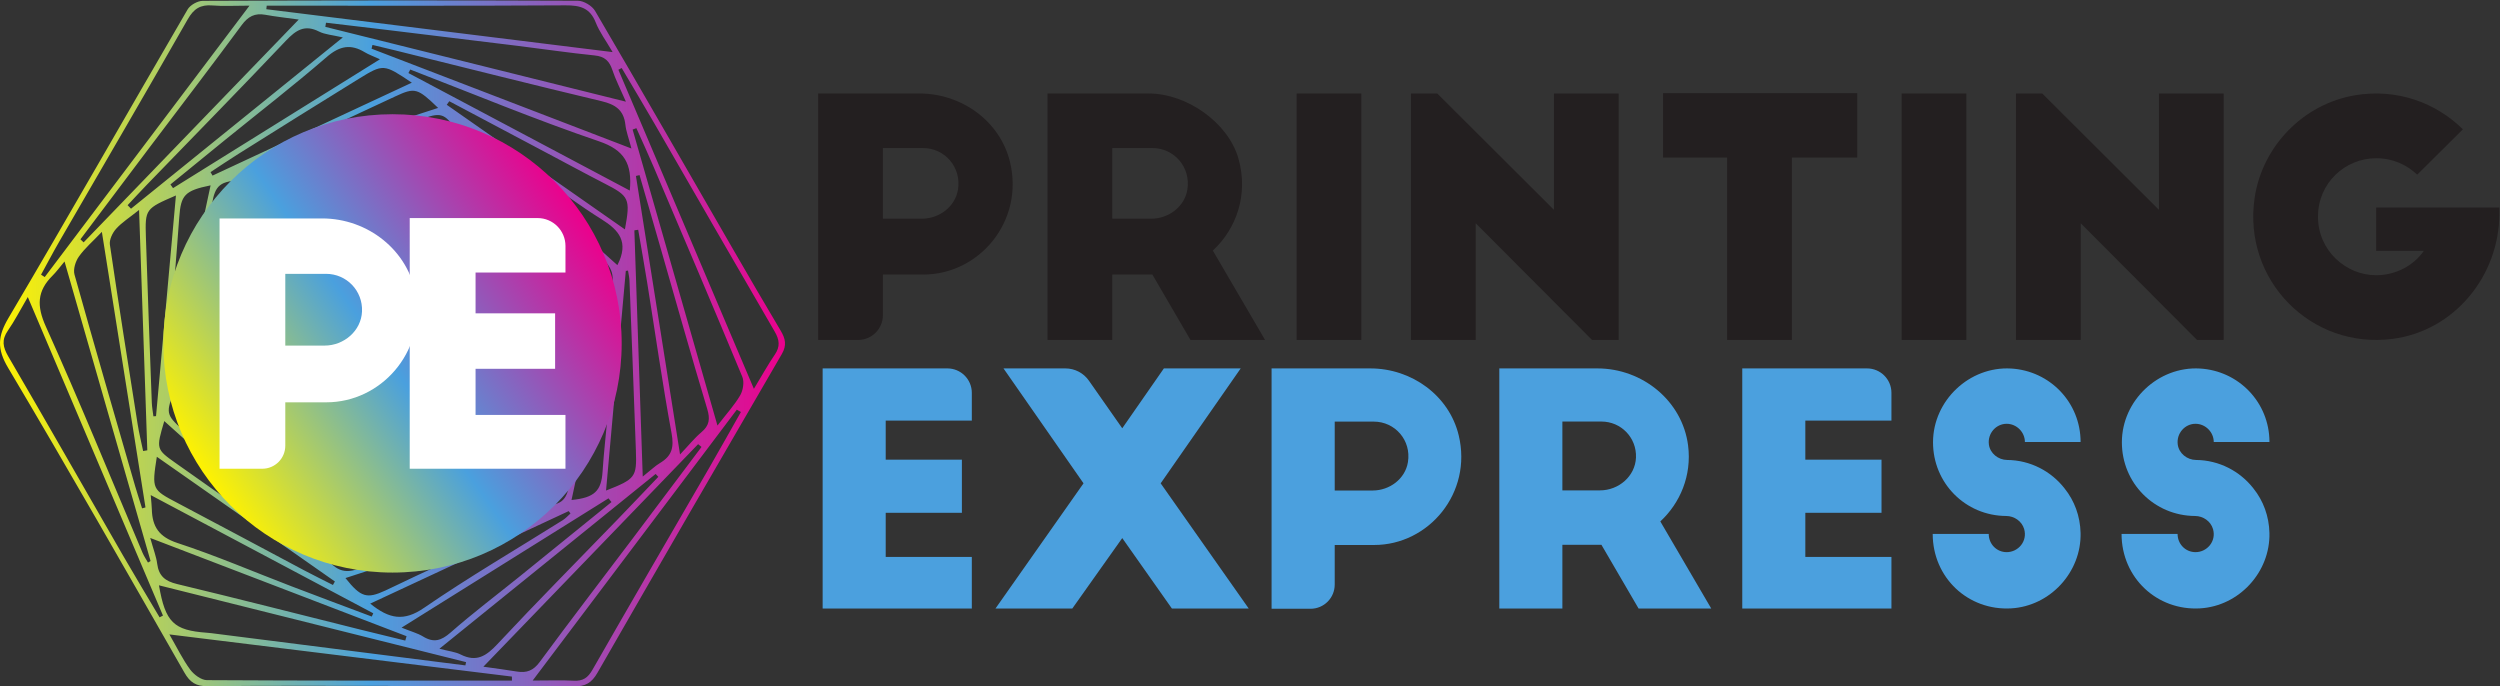 <?xml version="1.0" encoding="UTF-8" standalone="no"?>
<svg
   xmlns:dc="http://purl.org/dc/elements/1.1/"
   xmlns:cc="http://creativecommons.org/ns#"
   xmlns:rdf="http://www.w3.org/1999/02/22-rdf-syntax-ns#"
   xmlns:svg="http://www.w3.org/2000/svg"
   xmlns="http://www.w3.org/2000/svg"
   xmlns:sodipodi="http://sodipodi.sourceforge.net/DTD/sodipodi-0.dtd"
   xmlns:inkscape="http://www.inkscape.org/namespaces/inkscape"
   inkscape:version="1.0beta2 (2b71d25, 2019-12-03)"
   sodipodi:docname="logo.svg"
   viewBox="0 0 399.224 109.573"
   height="109.573"
   width="399.224"
   xml:space="preserve"
   id="svg833"
   version="1.1"><rect x="0" y="0" width="399.224" height="109.573" fill="#333333" stroke="none"/><defs
     id="defs837"><clipPath
       id="clipPath851"
       clipPathUnits="userSpaceOnUse"><path
         inkscape:connector-curvature="0"
         id="path849"
         d="m 550.934,1426.15 c 2.488,-1.04 4.972,-2.07 7.464,-3.1 4.434,13.56 8.868,27.11 13.301,40.67 -1.117,0.42 -2.234,0.85 -3.355,1.27 -5.801,-12.95 -11.606,-25.9 -17.41,-38.84 z m -79.387,-25.71 c -0.418,2.04 -0.84,4.09 -1.258,6.14 -13.043,-2.35 -26.086,-4.7 -39.129,-7.06 0.524,-2.55 1.051,-5.1 1.574,-7.65 12.934,2.85 25.875,5.71 38.813,8.57 z m -6.625,233.92 c 0.5,-1.97 0.992,-3.94 1.488,-5.91 13.176,2.19 26.344,4.38 39.52,6.58 -0.539,2.68 -1.082,5.35 -1.617,8.03 -13.129,-2.9 -26.262,-5.8 -39.391,-8.7 z m 135.844,-76.1 c -4.028,23.79 -22.414,26.1 -35.102,34.18 10.535,-10.26 21.07,-20.51 35.102,-34.18 z m -264.668,-84.01 c 3.422,-21.32 22.363,-23.22 31.265,-34.95 1.239,1.22 2.481,2.44 3.723,3.66 -10.895,9.75 -21.793,19.5 -34.988,31.29 z m 108.293,166.43 c 0.574,-1.52 1.144,-3.05 1.722,-4.57 16.153,4.39 32.305,8.79 48.457,13.2 -0.527,1.98 -1.05,3.96 -1.578,5.94 -18.027,2.24 -32.387,-9.75 -48.601,-14.57 z m -94.192,-80.63 c 1.496,-0.37 2.992,-0.75 4.489,-1.13 4.058,15.86 8.121,31.72 12.175,47.59 -18.683,-12.14 -11.925,-30.76 -16.664,-46.46 z m 141.344,-166.03 c -0.637,1.44 -1.273,2.89 -1.91,4.34 -16,-4.34 -32,-8.66 -48,-13 0.597,-2.1 1.199,-4.21 1.801,-6.31 17.757,-1.2 32.289,9.2 48.109,14.97 z m 95.09,79.65 c -1.52,0.44 -3.035,0.88 -4.547,1.32 -4.242,-15.61 -8.488,-31.22 -12.727,-46.83 19.786,11.24 11.625,30.33 17.274,45.51 z m -253.199,56.3 c 1.605,-0.15 3.211,-0.29 4.82,-0.44 3.117,23.78 6.242,47.55 9.363,71.33 -2.722,0.36 -5.453,0.71 -8.179,1.07 -6.004,-23.44 -3,-48.11 -6.004,-71.96 z m 270.007,-30.13 c -1.953,0.23 -3.906,0.45 -5.863,0.68 -2.672,-21.95 -5.344,-43.88 -8.012,-65.82 2.536,-0.29 5.075,-0.58 7.606,-0.86 5.82,21.59 3.996,44.02 6.269,66 z m -119.179,164.45 c -17.699,7.65 -49.899,-6.68 -64.672,-25.62 21.5,8.51 41.094,16.28 64.672,25.62 z m 34.199,-273.18 c -0.648,1.62 -1.297,3.25 -1.953,4.88 -20.242,-8.14 -40.492,-16.27 -60.738,-24.41 0.796,-1.99 1.593,-3.99 2.39,-5.98 24.379,-2.2 39.863,17.86 60.301,25.51 z m 34.25,233.84 c -1.324,-1.5 -2.652,-3.01 -3.977,-4.51 17.289,-13.57 34.586,-27.15 51.875,-40.72 1.34,1.66 2.684,3.32 4.024,4.98 -9.235,23.22 -36.953,24 -51.922,40.25 z m -216.133,-170 c -1.859,-2.01 -3.726,-4.03 -5.594,-6.05 13.887,-21.66 40.688,-26.32 61.766,-38.56 -18.727,14.87 -37.445,29.75 -56.172,44.61 z m -17.89,62.47 c 2.347,-0.12 4.703,-0.22 7.05,-0.33 0,24.69 0,49.38 0,74.07 -2.004,0.05 -4.004,0.09 -6.008,0.14 -13.07,-24.3 4.071,-49.38 -1.042,-73.88 z m 154.085,-159.15 c 13.891,-8.59 55.149,15.05 72,39.39 -25.562,-13.99 -47.562,-26.02 -72,-39.39 z m -11.918,316.56 c -1.628,3.68 -3.253,7.37 -4.878,11.05 -23.743,-9.5 -42.211,-28.54 -63.5,-42.46 0.816,-1.51 1.628,-3.01 2.449,-4.51 21.976,11.97 43.953,23.94 65.929,35.92 z m 149.743,-230.71 c 2.406,-0.26 4.808,-0.53 7.215,-0.79 9.406,27.8 -2.797,55.71 -7.215,83.57 0,-27.59 0,-55.19 0,-82.78 z m -205.856,-59.08 c 0.633,1.44 1.27,2.89 1.903,4.33 -24.637,14.76 -49.274,29.52 -73.911,44.28 -1.285,-2.15 -2.566,-4.31 -3.855,-6.46 18.726,-24.94 51.156,-27.14 75.863,-42.15 z m 201.121,214.84 c -2.195,18.43 -49.648,45.28 -80.55,48.06 27.339,-16.31 52.558,-31.36 80.55,-48.06 z M 494.805,1347.16 c 0.238,-1.96 0.484,-3.93 0.726,-5.89 6.293,0.35 14.711,-1.78 18.528,1.48 19.054,16.29 36.902,33.98 55.175,51.19 -1.144,1.36 -2.285,2.72 -3.429,4.08 -23.664,-16.95 -47.332,-33.91 -71,-50.86 z m -52.887,340.56 c -0.703,2.57 -1.398,5.15 -2.105,7.72 -7.059,-2.14 -15.676,-2.42 -20.891,-6.77 -16.371,-13.66 -31.539,-28.79 -46.965,-43.56 -1.937,-1.85 -2.66,-4.98 -3.937,-7.52 0.769,-0.6 1.543,-1.19 2.312,-1.79 23.863,17.31 47.727,34.62 71.586,51.92 z M 603.359,1625 c 1.454,1.53 2.907,3.07 4.356,4.6 -3.688,5.24 -6.328,13.54 -11.227,15.21 -28.347,9.64 -57.23,17.71 -85.929,26.32 -0.446,-1.17 -0.891,-2.33 -1.336,-3.5 31.379,-14.2 62.757,-28.42 94.136,-42.63 z M 333.941,1409.46 c -1.363,-1.02 -2.73,-2.04 -4.093,-3.07 2.718,-5.38 4.269,-14.21 8.351,-15.6 29.516,-10.06 59.543,-18.61 89.406,-27.65 0.438,1.21 0.868,2.41 1.301,3.61 -31.656,14.24 -63.308,28.48 -94.965,42.71 z m -26.304,171.06 c -1.879,0.45 -3.758,0.91 -5.641,1.37 -2.875,-5.61 -9.035,-11.86 -8.086,-16.71 5.742,-29.31 13.121,-58.29 19.953,-87.39 1.379,0.24 2.762,0.48 4.145,0.72 -3.457,34 -6.914,68.01 -10.371,102.01 z M 629.18,1454.74 c 1.715,-0.43 3.425,-0.86 5.14,-1.29 2.907,4.98 9.032,10.59 8.203,14.86 -5.664,29.26 -12.781,58.23 -19.433,87.3 -1.488,-0.31 -2.977,-0.62 -4.469,-0.93 3.524,-33.31 7.039,-66.63 10.559,-99.94 z m -343.145,112.17 c -12.695,-8.07 -16.312,-15.83 -10.722,-28.12 5.878,-12.94 9.789,-26.77 14.777,-40.13 5.355,-14.35 10.965,-28.61 16.465,-42.92 1.527,0.53 3.054,1.06 4.582,1.6 -8.254,36.03 -16.512,72.07 -25.102,109.57 z m 344.75,12.23 c -1.758,-0.43 -3.512,-0.86 -5.265,-1.29 8.23,-36.1 16.46,-72.21 24.695,-108.32 1.734,-0.33 3.469,-0.65 5.195,-0.99 2.82,6.36 9.426,13.92 7.848,18.88 -9.805,30.9 -21.442,61.21 -32.473,91.72 z M 516.973,1335.07 c 12.613,-7.59 19.847,-7.07 27.492,2.64 17.258,21.95 35.765,42.9 53.617,64.38 2.078,2.51 3.246,5.78 4.832,8.7 -0.922,0.61 -1.844,1.23 -2.773,1.85 -27.164,-25.34 -54.328,-50.68 -83.168,-77.57 z m -28.301,355.52 c -0.387,-1.57 -0.777,-3.14 -1.16,-4.71 37.836,-11.71 75.668,-23.41 113.504,-35.12 1.273,1.79 2.554,3.59 3.832,5.38 -5,5.19 -9.262,13.72 -15.125,15.01 -33.473,7.44 -67.328,13.14 -101.051,19.44 z m -159.371,-68.43 c 1.09,-1.2 2.179,-2.4 3.265,-3.6 28.61,26.73 57.219,53.44 85.829,80.17 -1.098,2.23 -2.2,4.47 -3.297,6.7 -6.805,-1.88 -16.039,-1.57 -20.016,-5.98 -22.621,-25.14 -43.988,-51.41 -65.781,-77.29 z m 124.461,-278.75 c 0.386,1.31 0.773,2.61 1.164,3.91 -39.781,12.18 -79.559,24.36 -119.758,36.66 -1.813,-16.52 7.297,-21.03 18.715,-23.07 33.273,-5.92 66.586,-11.68 99.879,-17.5 z m -147.086,270.61 c 1.406,-0.96 2.816,-1.92 4.222,-2.88 26.743,31.84 53.481,63.68 81.082,96.54 -15.453,6.38 -24.242,4.22 -31.703,-8.99 -10.496,-18.59 -23.429,-35.79 -35.023,-53.78 -6.504,-10.1 -12.406,-20.58 -18.578,-30.89 z m 364.949,-126.58 c 13.066,11.06 15.254,19.85 8.652,32.09 -15.8,29.28 -30.394,59.21 -45.707,88.76 -1.015,1.96 -3.949,2.93 -9.336,6.71 16.168,-44.46 30.86,-84.86 46.391,-127.56 z M 544.133,1326.98 c 17.117,-8 26.664,-3.67 32.937,10.43 2.371,5.34 6.676,9.81 9.879,14.81 14.922,23.3 29.77,46.66 44.645,69.98 -1.36,1.01 -2.715,2.01 -4.074,3.02 -27.426,-32.31 -54.852,-64.62 -83.387,-98.24 z m -238.59,93.49 c 1.668,0.7 3.336,1.41 5,2.12 -15.035,41.07 -30.07,82.15 -45.105,123.23 -1.946,0.02 -3.895,0.04 -5.844,0.05 -2.41,-7.18 -8.91,-16.27 -6.586,-21.23 16.5,-35.19 34.805,-69.55 52.535,-104.17 z m 150.234,286.89 c -0.152,-1.3 -0.304,-2.6 -0.457,-3.9 46.375,-8.27 92.746,-16.55 139.118,-24.83 1.25,2.07 2.5,4.14 3.746,6.22 -6.934,5.4 -13.512,14.88 -20.86,15.52 -40.41,3.53 -81.011,4.88 -121.547,6.99 z m 18.789,-374.65 c -42.054,7.44 -87.339,15.46 -134.312,23.78 3.262,-16.17 9.586,-24.06 24.43,-23.91 37.504,0.38 75.007,0.13 109.882,0.13 z m 192.286,121.95 c -1.278,0.82 -2.551,1.64 -3.821,2.47 -29.226,-44.99 -58.457,-89.99 -88.953,-136.93 14.965,-1.26 26.328,-2.74 32.988,11.15 19.754,41.19 39.832,82.22 59.786,123.31 z m -234.039,266 c 0.085,-1.61 0.175,-3.22 0.269,-4.82 50.356,-2.76 100.711,-5.52 154.981,-8.5 -9.618,14 -12.629,25.8 -29.071,24.08 -41.976,-4.38 -84.109,-7.27 -126.179,-10.76 z M 269,1578.84 c 1.277,-0.87 2.559,-1.73 3.836,-2.6 29.426,45.46 58.852,90.93 88.84,137.25 -21.649,3.77 -26.074,2.05 -33.715,-13.33 -10.563,-21.25 -20.66,-42.73 -31.023,-64.09 -9.266,-19.1 -18.622,-38.15 -27.938,-57.23 z m 355.98,74.71 c -1.578,-0.78 -3.148,-1.57 -4.726,-2.36 23.496,-46.24 46.988,-92.47 70.484,-138.71 2.075,-0.16 4.149,-0.3 6.219,-0.45 1.438,9.35 7.359,21.47 3.57,27.59 -23.984,38.72 -50.121,76.1 -75.547,113.93 z M 350.035,1327.64 c 14.176,-26.28 14.141,-26.02 37.953,-22.63 9.977,1.41 20.141,1.45 30.215,2.19 28.754,2.14 57.512,4.32 86.266,6.48 -0.016,1.75 -0.028,3.5 -0.039,5.25 -50.446,2.84 -100.895,5.69 -154.395,8.71 z m -34.57,48.16 c 1.258,0.76 2.523,1.52 3.781,2.28 -24.523,48.19 -49.051,96.37 -73.578,144.56 -2.398,-0.17 -4.789,-0.34 -7.184,-0.51 -0.867,-9.46 -5.929,-21.55 -1.918,-27.96 25.172,-40.16 52.372,-79.06 78.899,-118.37 z m 7.723,-33.09 c 1.269,1.22 2.539,2.43 3.808,3.65 -33.305,49.28 -66.609,98.56 -100.746,149.07 -14.625,-25.4 -14.527,-25.31 1.23,-42.74 8.383,-9.27 16.329,-18.94 24.54,-28.37 23.703,-27.22 47.445,-54.41 71.168,-81.61 z m 367.437,132.23 c -1.656,0.6 -3.312,1.2 -4.965,1.8 -25.621,-52.19 -51.234,-104.38 -77.988,-158.89 20.199,0.41 33.594,3.26 37.199,23.06 1.891,10.37 7.031,20.13 10.488,30.24 11.809,34.58 23.52,69.19 35.266,103.79 z m -77.539,217.38 c -1.227,-1.19 -2.457,-2.38 -3.684,-3.58 33.11,-48.97 66.211,-97.95 100.293,-148.37 13.219,15.84 15.828,28.19 0.688,40.57 -4.078,3.33 -7.02,8.06 -10.539,12.09 -28.91,33.1 -57.836,66.2 -86.758,99.29 z m -41.492,45.35 c -10.813,18.36 -21.223,26.92 -40.93,20.2 -14.996,-5.12 -31.5,-5.68 -47.223,-8.83 -31.671,-6.33 -63.269,-13.05 -94.902,-19.61 0.227,-1.32 0.449,-2.65 0.676,-3.98 59.746,4 119.484,8.01 182.379,12.22 z M 244.648,1556.29 c 1.637,-0.51 3.274,-1.02 4.903,-1.52 26.113,53.31 52.226,106.63 79.394,162.11 -20.289,-0.15 -33.457,-2.77 -37.054,-23.08 -2.356,-13.28 -8.883,-25.8 -13.344,-38.73 -11.359,-32.91 -22.606,-65.85 -33.899,-98.78 z m 303.387,-251.66 c -0.137,1.61 -0.277,3.22 -0.414,4.83 -59.476,-4.02 -118.953,-8.05 -180.949,-12.25 7.207,-12.89 11.863,-25.13 26.449,-22.47 51.731,9.43 103.289,19.85 154.914,29.89 z m 97.539,17.89 c 26.906,0.32 32.91,5.37 36.903,27.26 3.183,17.46 7.347,34.74 10.964,52.13 7.528,36.18 14.977,72.38 22.457,108.57 -1.625,0.44 -3.253,0.88 -4.878,1.32 -21.735,-62.86 -43.465,-125.71 -65.446,-189.28 z M 220.73,1524.08 c 1.672,-0.22 3.336,-0.45 5.008,-0.67 21.836,62.85 43.664,125.71 65.754,189.29 -28.086,-0.79 -33.703,-5.79 -37.644,-29.11 -2.758,-16.31 -6.782,-32.4 -10.153,-48.6 -7.683,-36.97 -15.312,-73.94 -22.965,-110.91 z m 370.372,210.86 c -1.024,-0.98 -2.047,-1.96 -3.075,-2.95 46.012,-52.92 92.016,-105.84 138.707,-159.54 11.633,20.21 9.129,34.66 -7.07,47.59 -14.875,11.87 -28.531,25.27 -42.726,37.99 -28.614,25.64 -57.219,51.27 -85.836,76.91 z M 209.813,1462.59 c -11.598,-28.77 -11.122,-30.81 9.386,-49.27 17.239,-15.51 34.391,-31.12 51.653,-46.59 23.578,-21.15 47.218,-42.22 70.836,-63.32 1.16,1.13 2.316,2.27 3.472,3.4 -44.578,51.31 -89.16,102.62 -135.347,155.78 z m 338.847,305.63 c -14.324,24.09 -19.441,26.21 -41.215,18.57 -8.406,-2.95 -16.902,-5.64 -25.371,-8.4 -46.59,-15.25 -93.187,-30.47 -139.785,-45.71 0.352,-1.39 0.707,-2.79 1.063,-4.19 68.23,13.21 136.468,26.41 205.308,39.73 z m 45.856,-465.28 c -0.336,1.2 -0.668,2.41 -1.004,3.61 -68.399,-13.37 -136.797,-26.75 -207.598,-40.59 12.813,-16.6 22.531,-26.65 43.445,-18.78 40.614,15.25 82.364,27.48 123.59,41.13 13.946,4.61 27.715,9.73 41.567,14.63 z m -17.02,461.69 c -1.262,-1.58 -2.523,-3.15 -3.785,-4.73 55.277,-49.64 110.551,-99.28 165.906,-148.99 14.207,27.69 1.871,41.91 -18.66,54.75 -25.703,16.07 -50.062,34.28 -75.012,51.56 -22.808,15.8 -45.632,31.6 -68.449,47.41 z M 196.797,1424.1 c -9.867,-33.56 -9.918,-33.63 14,-50.54 31.055,-21.95 62.117,-43.89 93.336,-65.61 18.562,-12.91 37.426,-25.4 56.148,-38.07 1.09,1.48 2.18,2.95 3.27,4.43 -55.262,49.64 -110.52,99.28 -166.754,149.79 z m 540.316,128.7 c -1.39,0.22 -2.777,0.43 -4.164,0.64 -16.054,-74.42 -32.105,-148.83 -48.293,-223.87 27.707,2.7 35.735,11.01 37.196,34.02 1.503,23.66 4.402,47.23 6.293,70.87 3.156,39.44 5.996,78.9 8.968,118.34 z m -484.832,153.7 c -31.226,-6.34 -35.633,-11.83 -37.547,-38.37 -3.632,-50.34 -7.941,-100.63 -12.031,-150.93 -0.965,-11.89 -2.16,-23.74 -3.25,-35.61 1.453,-0.18 2.91,-0.37 4.371,-0.55 16,74.46 32.004,148.92 48.457,225.46 z m 387.957,-401.88 c -0.55,1.47 -1.101,2.95 -1.652,4.42 -74.586,-24.22 -149.172,-48.44 -224.742,-72.99 18.402,-23.12 25.66,-25.17 47.793,-14.94 12.394,5.73 24.633,11.81 37.011,17.58 47.18,22.01 94.395,43.96 141.59,65.93 z m -115.394,494.65 c -24.672,23.78 -27.688,24.75 -50.965,13.95 -56.051,-26 -111.984,-52.25 -167.895,-78.55 -3.031,-1.43 -5.433,-4.21 -8.125,-6.35 0.543,-0.72 1.086,-1.44 1.629,-2.16 74.356,24.13 148.703,48.25 225.356,73.11 z m 13.394,8.01 c -1.015,-1.43 -2.031,-2.85 -3.047,-4.28 70.856,-49.55 141.707,-99.1 213.438,-149.27 6.762,36.99 5.234,39.79 -24.481,55.03 -23.312,11.96 -46.339,24.48 -69.492,36.76 -38.804,20.59 -77.609,41.18 -116.418,61.76 z M 210.762,1694.39 c -36.516,-15.83 -37.055,-16.11 -35.977,-50.08 2.094,-66.04 4.61,-132.07 7.067,-198.09 0.203,-5.5 1.257,-10.95 1.921,-16.43 1.047,0.08 2.09,0.16 3.137,0.24 7.875,87.29 15.75,174.59 23.852,264.36 z m -22.887,-313.03 c -6.113,-39.16 -5.727,-39.3 24.703,-55.32 50.547,-26.6 100.844,-53.68 151.293,-80.47 11.559,-6.14 23.32,-11.89 34.984,-17.82 0.786,1.41 1.559,2.81 2.336,4.21 -70.746,49.55 -141.5,99.1 -213.316,149.4 z m 538.141,-40.48 c 35.257,13.84 36.91,15.97 35.769,47.7 -2.433,67.9 -5.051,135.79 -7.687,203.68 -0.16,4.06 -1.149,8.1 -1.75,12.14 -0.883,-0.13 -1.766,-0.25 -2.653,-0.38 -7.832,-87.01 -15.656,-174.01 -23.679,-263.14 z m -473.825,381.48 c 0.801,-1.4 1.602,-2.79 2.411,-4.18 79,36.84 158.003,73.67 238.75,111.32 -33.661,22.49 -33.875,22.84 -63.844,4.4 -48.195,-29.66 -96.102,-59.79 -144.063,-89.83 -11.222,-7.03 -22.179,-14.47 -33.254,-21.71 z m 191.332,-516.93 c 22.915,-18.61 40.497,-21.53 64.387,-5.12 54.008,37.09 110.738,70.23 166.289,105.09 3.403,2.14 6.16,5.3 9.223,7.99 -0.719,0.96 -1.434,1.91 -2.152,2.86 -78.551,-36.61 -157.094,-73.23 -237.747,-110.82 z m -276.918,471.6 c -11.656,-9.33 -20.707,-14.98 -27.542,-22.62 -4.329,-4.83 -8.293,-13.04 -7.415,-19.01 10.497,-71.64 21.864,-143.16 33.192,-214.68 1.723,-10.91 4.394,-21.67 6.625,-32.51 1.664,0.3 3.332,0.59 4.996,0.88 -3.234,94.48 -6.465,188.95 -9.856,287.94 z m 288.551,180.52 c -8.562,3.91 -13.59,5.63 -18.023,8.33 -16.817,10.21 -30.164,7.85 -45.668,-5.56 -39.629,-34.26 -81.117,-66.37 -121.824,-99.39 -21.871,-17.73 -43.664,-35.56 -65.493,-53.35 1.043,-1.47 2.086,-2.94 3.125,-4.42 81.5,50.76 163,101.52 247.883,154.39 z m 314.821,-499.94 c 9.707,7.71 14.843,12.8 20.875,16.39 14.113,8.42 16.738,18.75 13.664,35.42 -10.985,59.64 -19.481,119.75 -29.067,179.65 -3.429,21.44 -7.269,42.81 -10.922,64.21 -1.531,-0.23 -3.058,-0.45 -4.589,-0.67 3.289,-96.72 6.582,-193.44 10.039,-295 z m -37.434,-30.54 c -1.191,1.5 -2.383,2.99 -3.574,4.49 -81.688,-51.04 -163.379,-102.09 -247.918,-154.91 11.578,-4.67 19.277,-6.65 25.762,-10.62 12.816,-7.83 21.8,-5.05 33.046,4.82 26.86,23.58 55.485,45.15 83.317,67.63 36.492,29.48 72.918,59.06 109.367,88.59 z m -241.098,518.17 c -0.726,-1.4 -1.461,-2.8 -2.191,-4.2 88.129,-46.78 176.254,-93.56 265.211,-140.77 3.07,32.01 -6.281,48.57 -36.848,58.97 -76.312,25.95 -150.894,57 -226.172,86 z m -46.074,-655.32 c 0.598,1.31 1.192,2.62 1.781,3.92 -88.066,46.77 -176.132,93.55 -266.601,141.6 0.695,-8.63 1.222,-12.73 1.32,-16.85 0.488,-20.89 8.516,-33.26 30.633,-40.51 46.305,-15.18 91.242,-34.51 136.812,-51.95 31.957,-12.24 64.036,-24.15 96.055,-36.21 z m -34.691,693.8 c -12.797,3.01 -21.438,3.44 -28.477,7.02 -17.269,8.78 -27.75,1.64 -39.742,-11.01 -54.879,-57.91 -110.762,-114.86 -166.246,-172.19 -7.895,-8.16 -15.574,-16.53 -23.356,-24.8 1.364,-1.41 2.723,-2.82 4.082,-4.23 83.286,67.36 166.567,134.71 253.739,205.21 z m 115.703,-732.35 c 11.668,-3.04 19.148,-3.71 25.363,-6.86 19.07,-9.67 30.844,-1.83 44.234,12.52 47.196,50.55 95.918,99.67 144,149.39 16.321,16.87 32.458,33.92 48.672,50.89 -1.074,1.15 -2.152,2.3 -3.23,3.45 -85.348,-68.99 -170.699,-137.98 -259.039,-209.39 z m -404.356,499.41 c -11.105,-11.66 -20.625,-19.78 -27.597,-29.69 -4.016,-5.71 -6.957,-15.16 -5.191,-21.48 23.692,-84.7 48.282,-169.15 72.703,-253.63 2.567,-8.87 5.504,-17.62 8.27,-26.43 1.352,0.37 2.711,0.75 4.062,1.12 -17.164,108.43 -34.328,216.87 -52.246,330.11 z m 692.637,-266.67 c 10.258,10.83 17.211,19.6 25.609,26.66 9.668,8.12 10.547,15.94 6.911,28.02 -19.2,63.72 -37.172,127.81 -55.586,191.76 -8.469,29.42 -16.965,58.82 -25.45,88.23 -1.445,-0.34 -2.894,-0.68 -4.339,-1.01 17.351,-109.57 34.711,-219.14 52.855,-333.66 z M 485.508,1161.15 c 0.508,1.75 1.019,3.5 1.527,5.25 -101.082,38.74 -202.164,77.48 -307.047,117.68 3.825,-13.81 7.192,-22.2 8.313,-30.87 1.879,-14.56 9.441,-20.87 23.695,-24.29 73.438,-17.64 146.613,-36.37 219.891,-54.66 17.847,-4.46 35.746,-8.74 53.621,-13.11 z m 270.93,589.48 c -3.325,12.71 -6.375,20.5 -7.25,28.52 -1.918,17.55 -12.024,24.24 -28.489,28.17 -82.613,19.67 -164.957,40.49 -247.402,60.89 -9.024,2.23 -18.07,4.35 -27.109,6.52 -0.368,-1.51 -0.727,-3.01 -1.094,-4.52 102.289,-39.28 204.574,-78.57 311.344,-119.58 z M 77.309,1615.29 c -6.121,-7.28 -9.832,-12.44 -14.281,-16.86 -18.629,-18.49 -19.297,-36.28 -7.988,-61.31 40.391,-89.41 77.34,-180.36 115.676,-270.69 1.75,-4.13 4.351,-7.9 6.558,-11.83 1.04,0.62 2.075,1.24 3.11,1.86 -34.031,118.48 -68.063,236.95 -103.074,358.83 z M 749.82,1806.74 c -7.05,16.22 -12.535,26.77 -16.211,37.9 -3.574,10.82 -9.23,16.27 -21.168,17.48 -30.726,3.11 -61.308,7.66 -91.968,11.45 -53.078,6.56 -106.176,13 -159.274,19.43 -23.543,2.85 -47.101,5.56 -70.656,8.34 -0.273,-1.66 -0.547,-3.32 -0.82,-4.98 118.304,-29.45 236.605,-58.89 360.097,-89.62 z m 90.563,-413.64 c -1.356,1.11 -2.703,2.23 -4.055,3.35 -85.172,-88.26 -170.344,-176.52 -257.269,-266.59 15.867,-2.27 28.097,-3.81 40.25,-5.82 11.558,-1.9 19.609,1.1 27.136,11.33 36.66,49.76 74.317,98.79 111.543,148.13 27.524,36.49 54.934,73.06 82.395,109.6 z M 96.352,1641.87 c 1.281,-1.23 2.559,-2.45 3.839,-3.67 85.2,88.26 170.399,176.53 257.668,266.93 -15.781,2.21 -28,3.5 -40.062,5.72 -12.578,2.3 -20.629,-2.03 -28.344,-12.49 -36.371,-49.28 -73.652,-97.9 -110.547,-146.79 -27.566,-36.53 -55.039,-73.13 -82.554,-109.7 z M 557.52,1131.41 c 0.273,1.3 0.546,2.61 0.82,3.92 -122.254,30.58 -244.512,61.15 -367.91,92.02 7.652,-44.38 17.64,-53.89 57.152,-56.79 1.781,-0.13 3.57,-0.27 5.344,-0.5 101.531,-12.88 203.058,-25.77 304.594,-38.65 z m 301.984,287.32 c 11.18,14.54 20.562,24.66 27.273,36.32 3.45,6 5.039,15.94 2.508,22.05 -34.922,84.1 -70.664,167.87 -106.32,251.68 -6.602,15.52 -13.723,30.82 -20.602,46.23 -1.504,-0.56 -3.008,-1.12 -4.508,-1.67 33.458,-116.72 66.915,-233.45 101.649,-354.61 z M 887.59,1435 c -1.633,0.92 -3.266,1.84 -4.899,2.76 -80.66,-107.01 -161.324,-214.02 -244.589,-324.5 19.73,0 34.535,0.6 49.261,-0.19 10.95,-0.6 16.867,3.45 22.395,13.11 46.133,80.65 92.972,160.89 139.496,241.31 12.957,22.4 25.566,45 38.336,67.51 z m -588.68,486.79 c -18.437,0 -31.527,-0.86 -44.445,0.23 -14.199,1.19 -22.262,-3.79 -29.559,-16.59 -50.758,-89.04 -102.523,-177.5 -153.863,-266.22 -7.57,-13.08 -14.582,-26.48 -21.859,-39.74 1.473,-0.94 2.934,-1.88 4.402,-2.82 80.715,106.98 161.434,213.96 245.324,325.14 z M 613.293,1113.2 c -0.016,1.6 -0.031,3.21 -0.039,4.82 -135.582,16.68 -271.16,33.38 -410.332,50.51 9.211,-15.95 15.891,-29.9 24.914,-42.13 4.461,-6.04 13.215,-12.6 20.062,-12.65 121.793,-0.75 243.594,-0.55 365.395,-0.55 z m -422.117,75.81 c 1.351,0.7 2.707,1.39 4.062,2.08 C 141.797,1317.04 88.356,1443 33.309,1572.71 23.961,1556.76 17.508,1544.06 9.438,1532.48 1.773,1521.48 3.34,1512.84 9.887,1501.61 56.121,1422.37 101.5,1342.63 147.324,1263.14 c 14.34,-24.86 29.219,-49.42 43.852,-74.13 z m 128.344,732.75 c -0.161,-1.42 -0.321,-2.83 -0.477,-4.25 137.047,-16.97 274.094,-33.94 414.867,-51.38 -8.164,14.03 -15.808,24.14 -20.262,35.51 -6.863,17.52 -18.843,20.6 -36.23,20.5 -119.297,-0.72 -238.602,-0.38 -357.898,-0.38 z m 583.625,-459.05 c 10.21,16.86 16.988,29.29 24.976,40.88 6.746,9.8 5.703,17.87 -0.129,27.87 -48.297,82.93 -96.058,166.17 -144.09,249.24 -12.851,22.23 -26.086,44.25 -39.144,66.37 -1.32,-0.69 -2.641,-1.39 -3.961,-2.08 53.351,-125.64 106.707,-251.27 162.348,-382.28 z m -355.711,30.14 c -4.231,23.63 -7.161,44.92 -12.262,65.67 -1.66,6.77 -7.766,14.83 -13.949,17.64 -18.328,8.35 -37.496,15.1 -56.813,20.88 -5.68,1.7 -14.414,0.09 -19.219,-3.44 -15.8,-11.61 -31.336,-23.9 -45.089,-37.79 -5.598,-5.66 -9.383,-16.34 -8.739,-24.31 1.575,-19.46 5.61,-38.81 10.039,-57.89 1.235,-5.32 6.368,-11.73 11.328,-13.84 19.672,-8.34 39.809,-15.75 60.192,-22.18 5.242,-1.65 13.508,-0.45 17.816,2.83 16.571,12.58 32.293,26.33 47.883,40.13 4.074,3.61 6.535,9.04 8.813,12.3 z m -80.125,-386 c -72.836,0 -145.676,0.42 -218.508,-0.37 -13.957,-0.15 -21.149,4.53 -27.91,16.35 -69.774,121.99 -139.282,244.14 -211.086,364.92 -13.703,23.05 -12.602,37.95 0.547,60.2 72.426,122.53 142.761,246.28 214.398,369.28 3.086,5.3 11.93,10.26 18.109,10.29 149.793,0.64 299.586,0.75 449.375,0.13 7.051,-0.03 17.047,-6.02 20.653,-12.17 55.676,-95.06 110.476,-190.62 165.582,-286.02 18.773,-32.49 37.648,-64.93 56.844,-97.17 5.578,-9.37 7.414,-17.36 1.32,-27.82 -74,-127.15 -147.746,-254.44 -220.981,-382.03 -6.875,-11.98 -14.343,-16.31 -28.125,-16.17 -73.402,0.7 -146.808,0.33 -220.218,0.33 0,0.08 0,0.17 0,0.25 z" /></clipPath><linearGradient
       id="linearGradient859"
       spreadMethod="pad"
       gradientTransform="matrix(940.427,0,0,-940.427,0,1517.16)"
       gradientUnits="userSpaceOnUse"
       y2="0"
       x2="1"
       y1="0"
       x1="0"><stop
         id="stop853"
         offset="0"
         style="stop-opacity:1;stop-color:#fff200" /><stop
         id="stop855"
         offset="0.472"
         style="stop-opacity:1;stop-color:#4aa0de" /><stop
         id="stop857"
         offset="1"
         style="stop-opacity:1;stop-color:#ec008c" /></linearGradient><clipPath
       id="clipPath869"
       clipPathUnits="userSpaceOnUse"><path
         inkscape:connector-curvature="0"
         id="path867"
         d="m 744.758,1517.16 c 0,-151.62 -122.918,-274.54 -274.543,-274.54 -151.625,0 -274.547,122.92 -274.547,274.54 0,151.63 122.922,274.55 274.547,274.55 151.625,0 274.543,-122.92 274.543,-274.55 z" /></clipPath><linearGradient
       id="linearGradient877"
       spreadMethod="pad"
       gradientTransform="matrix(449.825,314.971,314.971,-449.825,245.301,1359.68)"
       gradientUnits="userSpaceOnUse"
       y2="0"
       x2="1"
       y1="0"
       x1="0"><stop
         id="stop871"
         offset="0"
         style="stop-opacity:1;stop-color:#fff200" /><stop
         id="stop873"
         offset="0.472"
         style="stop-opacity:1;stop-color:#4aa0de" /><stop
         id="stop875"
         offset="1"
         style="stop-opacity:1;stop-color:#ec008c" /></linearGradient></defs><sodipodi:namedview
     inkscape:current-layer="g843"
     inkscape:window-maximized="0"
     inkscape:window-y="23"
     inkscape:window-x="0"
     inkscape:cy="118.15581"
     inkscape:cx="261.30876"
     inkscape:zoom="1.2769541"
     showgrid="false"
     id="namedview835"
     inkscape:window-height="908"
     inkscape:window-width="1645"
     inkscape:pageshadow="2"
     inkscape:pageopacity="0"
     guidetolerance="10"
     gridtolerance="10"
     objecttolerance="10"
     borderopacity="1"
     inkscape:document-rotation="0"
     bordercolor="#666666"
     pagecolor="#ffffff" /><g
     transform="matrix(1.333,0,0,-1.333,9.1539862e-5,257.075)"
     inkscape:label="ink_ext_XXXXXX"
     inkscape:groupmode="layer"
     id="g841"><g
       transform="scale(0.1)"
       id="g843"><g
         id="g845"><g
           clip-path="url(#clipPath851)"
           id="g847"><path
             inkscape:connector-curvature="0"
             id="path861"
             style="fill:url(#linearGradient859);fill-opacity:1;fill-rule:nonzero;stroke:none"
             d="m 550.934,1426.15 c 2.488,-1.04 4.972,-2.07 7.464,-3.1 4.434,13.56 8.868,27.11 13.301,40.67 -1.117,0.42 -2.234,0.85 -3.355,1.27 -5.801,-12.95 -11.606,-25.9 -17.41,-38.84 z m -79.387,-25.71 c -0.418,2.04 -0.84,4.09 -1.258,6.14 -13.043,-2.35 -26.086,-4.7 -39.129,-7.06 0.524,-2.55 1.051,-5.1 1.574,-7.65 12.934,2.85 25.875,5.71 38.813,8.57 z m -6.625,233.92 c 0.5,-1.97 0.992,-3.94 1.488,-5.91 13.176,2.19 26.344,4.38 39.52,6.58 -0.539,2.68 -1.082,5.35 -1.617,8.03 -13.129,-2.9 -26.262,-5.8 -39.391,-8.7 z m 135.844,-76.1 c -4.028,23.79 -22.414,26.1 -35.102,34.18 10.535,-10.26 21.07,-20.51 35.102,-34.18 z m -264.668,-84.01 c 3.422,-21.32 22.363,-23.22 31.265,-34.95 1.239,1.22 2.481,2.44 3.723,3.66 -10.895,9.75 -21.793,19.5 -34.988,31.29 z m 108.293,166.43 c 0.574,-1.52 1.144,-3.05 1.722,-4.57 16.153,4.39 32.305,8.79 48.457,13.2 -0.527,1.98 -1.05,3.96 -1.578,5.94 -18.027,2.24 -32.387,-9.75 -48.601,-14.57 z m -94.192,-80.63 c 1.496,-0.37 2.992,-0.75 4.489,-1.13 4.058,15.86 8.121,31.72 12.175,47.59 -18.683,-12.14 -11.925,-30.76 -16.664,-46.46 z m 141.344,-166.03 c -0.637,1.44 -1.273,2.89 -1.91,4.34 -16,-4.34 -32,-8.66 -48,-13 0.597,-2.1 1.199,-4.21 1.801,-6.31 17.757,-1.2 32.289,9.2 48.109,14.97 z m 95.09,79.65 c -1.52,0.44 -3.035,0.88 -4.547,1.32 -4.242,-15.61 -8.488,-31.22 -12.727,-46.83 19.786,11.24 11.625,30.33 17.274,45.51 z m -253.199,56.3 c 1.605,-0.15 3.211,-0.29 4.82,-0.44 3.117,23.78 6.242,47.55 9.363,71.33 -2.722,0.36 -5.453,0.71 -8.179,1.07 -6.004,-23.44 -3,-48.11 -6.004,-71.96 z m 270.007,-30.13 c -1.953,0.23 -3.906,0.45 -5.863,0.68 -2.672,-21.95 -5.344,-43.88 -8.012,-65.82 2.536,-0.29 5.075,-0.58 7.606,-0.86 5.82,21.59 3.996,44.02 6.269,66 z m -119.179,164.45 c -17.699,7.65 -49.899,-6.68 -64.672,-25.62 21.5,8.51 41.094,16.28 64.672,25.62 z m 34.199,-273.18 c -0.648,1.62 -1.297,3.25 -1.953,4.88 -20.242,-8.14 -40.492,-16.27 -60.738,-24.41 0.796,-1.99 1.593,-3.99 2.39,-5.98 24.379,-2.2 39.863,17.86 60.301,25.51 z m 34.25,233.84 c -1.324,-1.5 -2.652,-3.01 -3.977,-4.51 17.289,-13.57 34.586,-27.15 51.875,-40.72 1.34,1.66 2.684,3.32 4.024,4.98 -9.235,23.22 -36.953,24 -51.922,40.25 z m -216.133,-170 c -1.859,-2.01 -3.726,-4.03 -5.594,-6.05 13.887,-21.66 40.688,-26.32 61.766,-38.56 -18.727,14.87 -37.445,29.75 -56.172,44.61 z m -17.89,62.47 c 2.347,-0.12 4.703,-0.22 7.05,-0.33 0,24.69 0,49.38 0,74.07 -2.004,0.05 -4.004,0.09 -6.008,0.14 -13.07,-24.3 4.071,-49.38 -1.042,-73.88 z m 154.085,-159.15 c 13.891,-8.59 55.149,15.05 72,39.39 -25.562,-13.99 -47.562,-26.02 -72,-39.39 z m -11.918,316.56 c -1.628,3.68 -3.253,7.37 -4.878,11.05 -23.743,-9.5 -42.211,-28.54 -63.5,-42.46 0.816,-1.51 1.628,-3.01 2.449,-4.51 21.976,11.97 43.953,23.94 65.929,35.92 z m 149.743,-230.71 c 2.406,-0.26 4.808,-0.53 7.215,-0.79 9.406,27.8 -2.797,55.71 -7.215,83.57 0,-27.59 0,-55.19 0,-82.78 z m -205.856,-59.08 c 0.633,1.44 1.27,2.89 1.903,4.33 -24.637,14.76 -49.274,29.52 -73.911,44.28 -1.285,-2.15 -2.566,-4.31 -3.855,-6.46 18.726,-24.94 51.156,-27.14 75.863,-42.15 z m 201.121,214.84 c -2.195,18.43 -49.648,45.28 -80.55,48.06 27.339,-16.31 52.558,-31.36 80.55,-48.06 z M 494.805,1347.16 c 0.238,-1.96 0.484,-3.93 0.726,-5.89 6.293,0.35 14.711,-1.78 18.528,1.48 19.054,16.29 36.902,33.98 55.175,51.19 -1.144,1.36 -2.285,2.72 -3.429,4.08 -23.664,-16.95 -47.332,-33.91 -71,-50.86 z m -52.887,340.56 c -0.703,2.57 -1.398,5.15 -2.105,7.72 -7.059,-2.14 -15.676,-2.42 -20.891,-6.77 -16.371,-13.66 -31.539,-28.79 -46.965,-43.56 -1.937,-1.85 -2.66,-4.98 -3.937,-7.52 0.769,-0.6 1.543,-1.19 2.312,-1.79 23.863,17.31 47.727,34.62 71.586,51.92 z M 603.359,1625 c 1.454,1.53 2.907,3.07 4.356,4.6 -3.688,5.24 -6.328,13.54 -11.227,15.21 -28.347,9.64 -57.23,17.71 -85.929,26.32 -0.446,-1.17 -0.891,-2.33 -1.336,-3.5 31.379,-14.2 62.757,-28.42 94.136,-42.63 z M 333.941,1409.46 c -1.363,-1.02 -2.73,-2.04 -4.093,-3.07 2.718,-5.38 4.269,-14.21 8.351,-15.6 29.516,-10.06 59.543,-18.61 89.406,-27.65 0.438,1.21 0.868,2.41 1.301,3.61 -31.656,14.24 -63.308,28.48 -94.965,42.71 z m -26.304,171.06 c -1.879,0.45 -3.758,0.91 -5.641,1.37 -2.875,-5.61 -9.035,-11.86 -8.086,-16.71 5.742,-29.31 13.121,-58.29 19.953,-87.39 1.379,0.24 2.762,0.48 4.145,0.72 -3.457,34 -6.914,68.01 -10.371,102.01 z M 629.18,1454.74 c 1.715,-0.43 3.425,-0.86 5.14,-1.29 2.907,4.98 9.032,10.59 8.203,14.86 -5.664,29.26 -12.781,58.23 -19.433,87.3 -1.488,-0.31 -2.977,-0.62 -4.469,-0.93 3.524,-33.31 7.039,-66.63 10.559,-99.94 z m -343.145,112.17 c -12.695,-8.07 -16.312,-15.83 -10.722,-28.12 5.878,-12.94 9.789,-26.77 14.777,-40.13 5.355,-14.35 10.965,-28.61 16.465,-42.92 1.527,0.53 3.054,1.06 4.582,1.6 -8.254,36.03 -16.512,72.07 -25.102,109.57 z m 344.75,12.23 c -1.758,-0.43 -3.512,-0.86 -5.265,-1.29 8.23,-36.1 16.46,-72.21 24.695,-108.32 1.734,-0.33 3.469,-0.65 5.195,-0.99 2.82,6.36 9.426,13.92 7.848,18.88 -9.805,30.9 -21.442,61.21 -32.473,91.72 z M 516.973,1335.07 c 12.613,-7.59 19.847,-7.07 27.492,2.64 17.258,21.95 35.765,42.9 53.617,64.38 2.078,2.51 3.246,5.78 4.832,8.7 -0.922,0.61 -1.844,1.23 -2.773,1.85 -27.164,-25.34 -54.328,-50.68 -83.168,-77.57 z m -28.301,355.52 c -0.387,-1.57 -0.777,-3.14 -1.16,-4.71 37.836,-11.71 75.668,-23.41 113.504,-35.12 1.273,1.79 2.554,3.59 3.832,5.38 -5,5.19 -9.262,13.72 -15.125,15.01 -33.473,7.44 -67.328,13.14 -101.051,19.44 z m -159.371,-68.43 c 1.09,-1.2 2.179,-2.4 3.265,-3.6 28.61,26.73 57.219,53.44 85.829,80.17 -1.098,2.23 -2.2,4.47 -3.297,6.7 -6.805,-1.88 -16.039,-1.57 -20.016,-5.98 -22.621,-25.14 -43.988,-51.41 -65.781,-77.29 z m 124.461,-278.75 c 0.386,1.31 0.773,2.61 1.164,3.91 -39.781,12.18 -79.559,24.36 -119.758,36.66 -1.813,-16.52 7.297,-21.03 18.715,-23.07 33.273,-5.92 66.586,-11.68 99.879,-17.5 z m -147.086,270.61 c 1.406,-0.96 2.816,-1.92 4.222,-2.88 26.743,31.84 53.481,63.68 81.082,96.54 -15.453,6.38 -24.242,4.22 -31.703,-8.99 -10.496,-18.59 -23.429,-35.79 -35.023,-53.78 -6.504,-10.1 -12.406,-20.58 -18.578,-30.89 z m 364.949,-126.58 c 13.066,11.06 15.254,19.85 8.652,32.09 -15.8,29.28 -30.394,59.21 -45.707,88.76 -1.015,1.96 -3.949,2.93 -9.336,6.71 16.168,-44.46 30.86,-84.86 46.391,-127.56 z M 544.133,1326.98 c 17.117,-8 26.664,-3.67 32.937,10.43 2.371,5.34 6.676,9.81 9.879,14.81 14.922,23.3 29.77,46.66 44.645,69.98 -1.36,1.01 -2.715,2.01 -4.074,3.02 -27.426,-32.31 -54.852,-64.62 -83.387,-98.24 z m -238.59,93.49 c 1.668,0.7 3.336,1.41 5,2.12 -15.035,41.07 -30.07,82.15 -45.105,123.23 -1.946,0.02 -3.895,0.04 -5.844,0.05 -2.41,-7.18 -8.91,-16.27 -6.586,-21.23 16.5,-35.19 34.805,-69.55 52.535,-104.17 z m 150.234,286.89 c -0.152,-1.3 -0.304,-2.6 -0.457,-3.9 46.375,-8.27 92.746,-16.55 139.118,-24.83 1.25,2.07 2.5,4.14 3.746,6.22 -6.934,5.4 -13.512,14.88 -20.86,15.52 -40.41,3.53 -81.011,4.88 -121.547,6.99 z m 18.789,-374.65 c -42.054,7.44 -87.339,15.46 -134.312,23.78 3.262,-16.17 9.586,-24.06 24.43,-23.91 37.504,0.38 75.007,0.13 109.882,0.13 z m 192.286,121.95 c -1.278,0.82 -2.551,1.64 -3.821,2.47 -29.226,-44.99 -58.457,-89.99 -88.953,-136.93 14.965,-1.26 26.328,-2.74 32.988,11.15 19.754,41.19 39.832,82.22 59.786,123.31 z m -234.039,266 c 0.085,-1.61 0.175,-3.22 0.269,-4.82 50.356,-2.76 100.711,-5.52 154.981,-8.5 -9.618,14 -12.629,25.8 -29.071,24.08 -41.976,-4.38 -84.109,-7.27 -126.179,-10.76 z M 269,1578.84 c 1.277,-0.87 2.559,-1.73 3.836,-2.6 29.426,45.46 58.852,90.93 88.84,137.25 -21.649,3.77 -26.074,2.05 -33.715,-13.33 -10.563,-21.25 -20.66,-42.73 -31.023,-64.09 -9.266,-19.1 -18.622,-38.15 -27.938,-57.23 z m 355.98,74.71 c -1.578,-0.78 -3.148,-1.57 -4.726,-2.36 23.496,-46.24 46.988,-92.47 70.484,-138.71 2.075,-0.16 4.149,-0.3 6.219,-0.45 1.438,9.35 7.359,21.47 3.57,27.59 -23.984,38.72 -50.121,76.1 -75.547,113.93 z M 350.035,1327.64 c 14.176,-26.28 14.141,-26.02 37.953,-22.63 9.977,1.41 20.141,1.45 30.215,2.19 28.754,2.14 57.512,4.32 86.266,6.48 -0.016,1.75 -0.028,3.5 -0.039,5.25 -50.446,2.84 -100.895,5.69 -154.395,8.71 z m -34.57,48.16 c 1.258,0.76 2.523,1.52 3.781,2.28 -24.523,48.19 -49.051,96.37 -73.578,144.56 -2.398,-0.17 -4.789,-0.34 -7.184,-0.51 -0.867,-9.46 -5.929,-21.55 -1.918,-27.96 25.172,-40.16 52.372,-79.06 78.899,-118.37 z m 7.723,-33.09 c 1.269,1.22 2.539,2.43 3.808,3.65 -33.305,49.28 -66.609,98.56 -100.746,149.07 -14.625,-25.4 -14.527,-25.31 1.23,-42.74 8.383,-9.27 16.329,-18.94 24.54,-28.37 23.703,-27.22 47.445,-54.41 71.168,-81.61 z m 367.437,132.23 c -1.656,0.6 -3.312,1.2 -4.965,1.8 -25.621,-52.19 -51.234,-104.38 -77.988,-158.89 20.199,0.41 33.594,3.26 37.199,23.06 1.891,10.37 7.031,20.13 10.488,30.24 11.809,34.58 23.52,69.19 35.266,103.79 z m -77.539,217.38 c -1.227,-1.19 -2.457,-2.38 -3.684,-3.58 33.11,-48.97 66.211,-97.95 100.293,-148.37 13.219,15.84 15.828,28.19 0.688,40.57 -4.078,3.33 -7.02,8.06 -10.539,12.09 -28.91,33.1 -57.836,66.2 -86.758,99.29 z m -41.492,45.35 c -10.813,18.36 -21.223,26.92 -40.93,20.2 -14.996,-5.12 -31.5,-5.68 -47.223,-8.83 -31.671,-6.33 -63.269,-13.05 -94.902,-19.61 0.227,-1.32 0.449,-2.65 0.676,-3.98 59.746,4 119.484,8.01 182.379,12.22 z M 244.648,1556.29 c 1.637,-0.51 3.274,-1.02 4.903,-1.52 26.113,53.31 52.226,106.63 79.394,162.11 -20.289,-0.15 -33.457,-2.77 -37.054,-23.08 -2.356,-13.28 -8.883,-25.8 -13.344,-38.73 -11.359,-32.91 -22.606,-65.85 -33.899,-98.78 z m 303.387,-251.66 c -0.137,1.61 -0.277,3.22 -0.414,4.83 -59.476,-4.02 -118.953,-8.05 -180.949,-12.25 7.207,-12.89 11.863,-25.13 26.449,-22.47 51.731,9.43 103.289,19.85 154.914,29.89 z m 97.539,17.89 c 26.906,0.32 32.91,5.37 36.903,27.26 3.183,17.46 7.347,34.74 10.964,52.13 7.528,36.18 14.977,72.38 22.457,108.57 -1.625,0.44 -3.253,0.88 -4.878,1.32 -21.735,-62.86 -43.465,-125.71 -65.446,-189.28 z M 220.73,1524.08 c 1.672,-0.22 3.336,-0.45 5.008,-0.67 21.836,62.85 43.664,125.71 65.754,189.29 -28.086,-0.79 -33.703,-5.79 -37.644,-29.11 -2.758,-16.31 -6.782,-32.4 -10.153,-48.6 -7.683,-36.97 -15.312,-73.94 -22.965,-110.91 z m 370.372,210.86 c -1.024,-0.98 -2.047,-1.96 -3.075,-2.95 46.012,-52.92 92.016,-105.84 138.707,-159.54 11.633,20.21 9.129,34.66 -7.07,47.59 -14.875,11.87 -28.531,25.27 -42.726,37.99 -28.614,25.64 -57.219,51.27 -85.836,76.91 z M 209.813,1462.59 c -11.598,-28.77 -11.122,-30.81 9.386,-49.27 17.239,-15.51 34.391,-31.12 51.653,-46.59 23.578,-21.15 47.218,-42.22 70.836,-63.32 1.16,1.13 2.316,2.27 3.472,3.4 -44.578,51.31 -89.16,102.62 -135.347,155.78 z m 338.847,305.63 c -14.324,24.09 -19.441,26.21 -41.215,18.57 -8.406,-2.95 -16.902,-5.64 -25.371,-8.4 -46.59,-15.25 -93.187,-30.47 -139.785,-45.71 0.352,-1.39 0.707,-2.79 1.063,-4.19 68.23,13.21 136.468,26.41 205.308,39.73 z m 45.856,-465.28 c -0.336,1.2 -0.668,2.41 -1.004,3.61 -68.399,-13.37 -136.797,-26.75 -207.598,-40.59 12.813,-16.6 22.531,-26.65 43.445,-18.78 40.614,15.25 82.364,27.48 123.59,41.13 13.946,4.61 27.715,9.73 41.567,14.63 z m -17.02,461.69 c -1.262,-1.58 -2.523,-3.15 -3.785,-4.73 55.277,-49.64 110.551,-99.28 165.906,-148.99 14.207,27.69 1.871,41.91 -18.66,54.75 -25.703,16.07 -50.062,34.28 -75.012,51.56 -22.808,15.8 -45.632,31.6 -68.449,47.41 z M 196.797,1424.1 c -9.867,-33.56 -9.918,-33.63 14,-50.54 31.055,-21.95 62.117,-43.89 93.336,-65.61 18.562,-12.91 37.426,-25.4 56.148,-38.07 1.09,1.48 2.18,2.95 3.27,4.43 -55.262,49.64 -110.52,99.28 -166.754,149.79 z m 540.316,128.7 c -1.39,0.22 -2.777,0.43 -4.164,0.64 -16.054,-74.42 -32.105,-148.83 -48.293,-223.87 27.707,2.7 35.735,11.01 37.196,34.02 1.503,23.66 4.402,47.23 6.293,70.87 3.156,39.44 5.996,78.9 8.968,118.34 z m -484.832,153.7 c -31.226,-6.34 -35.633,-11.83 -37.547,-38.37 -3.632,-50.34 -7.941,-100.63 -12.031,-150.93 -0.965,-11.89 -2.16,-23.74 -3.25,-35.61 1.453,-0.18 2.91,-0.37 4.371,-0.55 16,74.46 32.004,148.92 48.457,225.46 z m 387.957,-401.88 c -0.55,1.47 -1.101,2.95 -1.652,4.42 -74.586,-24.22 -149.172,-48.44 -224.742,-72.99 18.402,-23.12 25.66,-25.17 47.793,-14.94 12.394,5.73 24.633,11.81 37.011,17.58 47.18,22.01 94.395,43.96 141.59,65.93 z m -115.394,494.65 c -24.672,23.78 -27.688,24.75 -50.965,13.95 -56.051,-26 -111.984,-52.25 -167.895,-78.55 -3.031,-1.43 -5.433,-4.21 -8.125,-6.35 0.543,-0.72 1.086,-1.44 1.629,-2.16 74.356,24.13 148.703,48.25 225.356,73.11 z m 13.394,8.01 c -1.015,-1.43 -2.031,-2.85 -3.047,-4.28 70.856,-49.55 141.707,-99.1 213.438,-149.27 6.762,36.99 5.234,39.79 -24.481,55.03 -23.312,11.96 -46.339,24.48 -69.492,36.76 -38.804,20.59 -77.609,41.18 -116.418,61.76 z M 210.762,1694.39 c -36.516,-15.83 -37.055,-16.11 -35.977,-50.08 2.094,-66.04 4.61,-132.07 7.067,-198.09 0.203,-5.5 1.257,-10.95 1.921,-16.43 1.047,0.08 2.09,0.16 3.137,0.24 7.875,87.29 15.75,174.59 23.852,264.36 z m -22.887,-313.03 c -6.113,-39.16 -5.727,-39.3 24.703,-55.32 50.547,-26.6 100.844,-53.68 151.293,-80.47 11.559,-6.14 23.32,-11.89 34.984,-17.82 0.786,1.41 1.559,2.81 2.336,4.21 -70.746,49.55 -141.5,99.1 -213.316,149.4 z m 538.141,-40.48 c 35.257,13.84 36.91,15.97 35.769,47.7 -2.433,67.9 -5.051,135.79 -7.687,203.68 -0.16,4.06 -1.149,8.1 -1.75,12.14 -0.883,-0.13 -1.766,-0.25 -2.653,-0.38 -7.832,-87.01 -15.656,-174.01 -23.679,-263.14 z m -473.825,381.48 c 0.801,-1.4 1.602,-2.79 2.411,-4.18 79,36.84 158.003,73.67 238.75,111.32 -33.661,22.49 -33.875,22.84 -63.844,4.4 -48.195,-29.66 -96.102,-59.79 -144.063,-89.83 -11.222,-7.03 -22.179,-14.47 -33.254,-21.71 z m 191.332,-516.93 c 22.915,-18.61 40.497,-21.53 64.387,-5.12 54.008,37.09 110.738,70.23 166.289,105.09 3.403,2.14 6.16,5.3 9.223,7.99 -0.719,0.96 -1.434,1.91 -2.152,2.86 -78.551,-36.61 -157.094,-73.23 -237.747,-110.82 z m -276.918,471.6 c -11.656,-9.33 -20.707,-14.98 -27.542,-22.62 -4.329,-4.83 -8.293,-13.04 -7.415,-19.01 10.497,-71.64 21.864,-143.16 33.192,-214.68 1.723,-10.91 4.394,-21.67 6.625,-32.51 1.664,0.3 3.332,0.59 4.996,0.88 -3.234,94.48 -6.465,188.95 -9.856,287.94 z m 288.551,180.52 c -8.562,3.91 -13.59,5.63 -18.023,8.33 -16.817,10.21 -30.164,7.85 -45.668,-5.56 -39.629,-34.26 -81.117,-66.37 -121.824,-99.39 -21.871,-17.73 -43.664,-35.56 -65.493,-53.35 1.043,-1.47 2.086,-2.94 3.125,-4.42 81.5,50.76 163,101.52 247.883,154.39 z m 314.821,-499.94 c 9.707,7.71 14.843,12.8 20.875,16.39 14.113,8.42 16.738,18.75 13.664,35.42 -10.985,59.64 -19.481,119.75 -29.067,179.65 -3.429,21.44 -7.269,42.81 -10.922,64.21 -1.531,-0.23 -3.058,-0.45 -4.589,-0.67 3.289,-96.72 6.582,-193.44 10.039,-295 z m -37.434,-30.54 c -1.191,1.5 -2.383,2.99 -3.574,4.49 -81.688,-51.04 -163.379,-102.09 -247.918,-154.91 11.578,-4.67 19.277,-6.65 25.762,-10.62 12.816,-7.83 21.8,-5.05 33.046,4.82 26.86,23.58 55.485,45.15 83.317,67.63 36.492,29.48 72.918,59.06 109.367,88.59 z m -241.098,518.17 c -0.726,-1.4 -1.461,-2.8 -2.191,-4.2 88.129,-46.78 176.254,-93.56 265.211,-140.77 3.07,32.01 -6.281,48.57 -36.848,58.97 -76.312,25.95 -150.894,57 -226.172,86 z m -46.074,-655.32 c 0.598,1.31 1.192,2.62 1.781,3.92 -88.066,46.77 -176.132,93.55 -266.601,141.6 0.695,-8.63 1.222,-12.73 1.32,-16.85 0.488,-20.89 8.516,-33.26 30.633,-40.51 46.305,-15.18 91.242,-34.51 136.812,-51.95 31.957,-12.24 64.036,-24.15 96.055,-36.21 z m -34.691,693.8 c -12.797,3.01 -21.438,3.44 -28.477,7.02 -17.269,8.78 -27.75,1.64 -39.742,-11.01 -54.879,-57.91 -110.762,-114.86 -166.246,-172.19 -7.895,-8.16 -15.574,-16.53 -23.356,-24.8 1.364,-1.41 2.723,-2.82 4.082,-4.23 83.286,67.36 166.567,134.71 253.739,205.21 z m 115.703,-732.35 c 11.668,-3.04 19.148,-3.71 25.363,-6.86 19.07,-9.67 30.844,-1.83 44.234,12.52 47.196,50.55 95.918,99.67 144,149.39 16.321,16.87 32.458,33.92 48.672,50.89 -1.074,1.15 -2.152,2.3 -3.23,3.45 -85.348,-68.99 -170.699,-137.98 -259.039,-209.39 z m -404.356,499.41 c -11.105,-11.66 -20.625,-19.78 -27.597,-29.69 -4.016,-5.71 -6.957,-15.16 -5.191,-21.48 23.692,-84.7 48.282,-169.15 72.703,-253.63 2.567,-8.87 5.504,-17.62 8.27,-26.43 1.352,0.37 2.711,0.75 4.062,1.12 -17.164,108.43 -34.328,216.87 -52.246,330.11 z m 692.637,-266.67 c 10.258,10.83 17.211,19.6 25.609,26.66 9.668,8.12 10.547,15.94 6.911,28.02 -19.2,63.72 -37.172,127.81 -55.586,191.76 -8.469,29.42 -16.965,58.82 -25.45,88.23 -1.445,-0.34 -2.894,-0.68 -4.339,-1.01 17.351,-109.57 34.711,-219.14 52.855,-333.66 z M 485.508,1161.15 c 0.508,1.75 1.019,3.5 1.527,5.25 -101.082,38.74 -202.164,77.48 -307.047,117.68 3.825,-13.81 7.192,-22.2 8.313,-30.87 1.879,-14.56 9.441,-20.87 23.695,-24.29 73.438,-17.64 146.613,-36.37 219.891,-54.66 17.847,-4.46 35.746,-8.74 53.621,-13.11 z m 270.93,589.48 c -3.325,12.71 -6.375,20.5 -7.25,28.52 -1.918,17.55 -12.024,24.24 -28.489,28.17 -82.613,19.67 -164.957,40.49 -247.402,60.89 -9.024,2.23 -18.07,4.35 -27.109,6.52 -0.368,-1.51 -0.727,-3.01 -1.094,-4.52 102.289,-39.28 204.574,-78.57 311.344,-119.58 z M 77.309,1615.29 c -6.121,-7.28 -9.832,-12.44 -14.281,-16.86 -18.629,-18.49 -19.297,-36.28 -7.988,-61.31 40.391,-89.41 77.34,-180.36 115.676,-270.69 1.75,-4.13 4.351,-7.9 6.558,-11.83 1.04,0.62 2.075,1.24 3.11,1.86 -34.031,118.48 -68.063,236.95 -103.074,358.83 z M 749.82,1806.74 c -7.05,16.22 -12.535,26.77 -16.211,37.9 -3.574,10.82 -9.23,16.27 -21.168,17.48 -30.726,3.11 -61.308,7.66 -91.968,11.45 -53.078,6.56 -106.176,13 -159.274,19.43 -23.543,2.85 -47.101,5.56 -70.656,8.34 -0.273,-1.66 -0.547,-3.32 -0.82,-4.98 118.304,-29.45 236.605,-58.89 360.097,-89.62 z m 90.563,-413.64 c -1.356,1.11 -2.703,2.23 -4.055,3.35 -85.172,-88.26 -170.344,-176.52 -257.269,-266.59 15.867,-2.27 28.097,-3.81 40.25,-5.82 11.558,-1.9 19.609,1.1 27.136,11.33 36.66,49.76 74.317,98.79 111.543,148.13 27.524,36.49 54.934,73.06 82.395,109.6 z M 96.352,1641.87 c 1.281,-1.23 2.559,-2.45 3.839,-3.67 85.2,88.26 170.399,176.53 257.668,266.93 -15.781,2.21 -28,3.5 -40.062,5.72 -12.578,2.3 -20.629,-2.03 -28.344,-12.49 -36.371,-49.28 -73.652,-97.9 -110.547,-146.79 -27.566,-36.53 -55.039,-73.13 -82.554,-109.7 z M 557.52,1131.41 c 0.273,1.3 0.546,2.61 0.82,3.92 -122.254,30.58 -244.512,61.15 -367.91,92.02 7.652,-44.38 17.64,-53.89 57.152,-56.79 1.781,-0.13 3.57,-0.27 5.344,-0.5 101.531,-12.88 203.058,-25.77 304.594,-38.65 z m 301.984,287.32 c 11.18,14.54 20.562,24.66 27.273,36.32 3.45,6 5.039,15.94 2.508,22.05 -34.922,84.1 -70.664,167.87 -106.32,251.68 -6.602,15.52 -13.723,30.82 -20.602,46.23 -1.504,-0.56 -3.008,-1.12 -4.508,-1.67 33.458,-116.72 66.915,-233.45 101.649,-354.61 z M 887.59,1435 c -1.633,0.92 -3.266,1.84 -4.899,2.76 -80.66,-107.01 -161.324,-214.02 -244.589,-324.5 19.73,0 34.535,0.6 49.261,-0.19 10.95,-0.6 16.867,3.45 22.395,13.11 46.133,80.65 92.972,160.89 139.496,241.31 12.957,22.4 25.566,45 38.336,67.51 z m -588.68,486.79 c -18.437,0 -31.527,-0.86 -44.445,0.23 -14.199,1.19 -22.262,-3.79 -29.559,-16.59 -50.758,-89.04 -102.523,-177.5 -153.863,-266.22 -7.57,-13.08 -14.582,-26.48 -21.859,-39.74 1.473,-0.94 2.934,-1.88 4.402,-2.82 80.715,106.98 161.434,213.96 245.324,325.14 z M 613.293,1113.2 c -0.016,1.6 -0.031,3.21 -0.039,4.82 -135.582,16.68 -271.16,33.38 -410.332,50.51 9.211,-15.95 15.891,-29.9 24.914,-42.13 4.461,-6.04 13.215,-12.6 20.062,-12.65 121.793,-0.75 243.594,-0.55 365.395,-0.55 z m -422.117,75.81 c 1.351,0.7 2.707,1.39 4.062,2.08 C 141.797,1317.04 88.356,1443 33.309,1572.71 23.961,1556.76 17.508,1544.06 9.438,1532.48 1.773,1521.48 3.34,1512.84 9.887,1501.61 56.121,1422.37 101.5,1342.63 147.324,1263.14 c 14.34,-24.86 29.219,-49.42 43.852,-74.13 z m 128.344,732.75 c -0.161,-1.42 -0.321,-2.83 -0.477,-4.25 137.047,-16.97 274.094,-33.94 414.867,-51.38 -8.164,14.03 -15.808,24.14 -20.262,35.51 -6.863,17.52 -18.843,20.6 -36.23,20.5 -119.297,-0.72 -238.602,-0.38 -357.898,-0.38 z m 583.625,-459.05 c 10.21,16.86 16.988,29.29 24.976,40.88 6.746,9.8 5.703,17.87 -0.129,27.87 -48.297,82.93 -96.058,166.17 -144.09,249.24 -12.851,22.23 -26.086,44.25 -39.144,66.37 -1.32,-0.69 -2.641,-1.39 -3.961,-2.08 53.351,-125.64 106.707,-251.27 162.348,-382.28 z m -355.711,30.14 c -4.231,23.63 -7.161,44.92 -12.262,65.67 -1.66,6.77 -7.766,14.83 -13.949,17.64 -18.328,8.35 -37.496,15.1 -56.813,20.88 -5.68,1.7 -14.414,0.09 -19.219,-3.44 -15.8,-11.61 -31.336,-23.9 -45.089,-37.79 -5.598,-5.66 -9.383,-16.34 -8.739,-24.31 1.575,-19.46 5.61,-38.81 10.039,-57.89 1.235,-5.32 6.368,-11.73 11.328,-13.84 19.672,-8.34 39.809,-15.75 60.192,-22.18 5.242,-1.65 13.508,-0.45 17.816,2.83 16.571,12.58 32.293,26.33 47.883,40.13 4.074,3.61 6.535,9.04 8.813,12.3 z m -80.125,-386 c -72.836,0 -145.676,0.42 -218.508,-0.37 -13.957,-0.15 -21.149,4.53 -27.91,16.35 -69.774,121.99 -139.282,244.14 -211.086,364.92 -13.703,23.05 -12.602,37.95 0.547,60.2 72.426,122.53 142.761,246.28 214.398,369.28 3.086,5.3 11.93,10.26 18.109,10.29 149.793,0.64 299.586,0.75 449.375,0.13 7.051,-0.03 17.047,-6.02 20.653,-12.17 55.676,-95.06 110.476,-190.62 165.582,-286.02 18.773,-32.49 37.648,-64.93 56.844,-97.17 5.578,-9.37 7.414,-17.36 1.32,-27.82 -74,-127.15 -147.746,-254.44 -220.981,-382.03 -6.875,-11.98 -14.343,-16.31 -28.125,-16.17 -73.402,0.7 -146.808,0.33 -220.218,0.33 0,0.08 0,0.17 0,0.25" /></g></g><g
         id="g863"><g
           clip-path="url(#clipPath869)"
           id="g865"><path
             inkscape:connector-curvature="0"
             id="path879"
             style="fill:url(#linearGradient877);fill-opacity:1;fill-rule:nonzero;stroke:none"
             d="m 744.758,1517.16 c 0,-151.62 -122.918,-274.54 -274.543,-274.54 -151.625,0 -274.547,122.92 -274.547,274.54 0,151.63 122.922,274.55 274.547,274.55 151.625,0 274.543,-122.92 274.543,-274.55" /></g></g><path
         inkscape:connector-curvature="0"
         id="path881"
         style="fill:#231f20;fill-opacity:1;fill-rule:nonzero;stroke:none"
         d="m 1057.69,1666.55 h 46.6 c 20.84,0 40.03,14.3 43.35,34.88 4.33,26.88 -15.95,49.76 -41.93,49.76 h -48.02 z m -77.561,149.99 h 121.401 c 50.48,0 96.63,-33.11 108.46,-82.18 17.04,-70.7 -36.71,-134.72 -103.89,-134.72 h -48.41 v -48.66 c 0,-16.4 -13.3,-29.69 -29.69,-29.69 h -47.871 v 295.25" /><path
         inkscape:connector-curvature="0"
         id="path883"
         style="fill:#231f20;fill-opacity:1;fill-rule:nonzero;stroke:none"
         d="m 1332.48,1666.55 h 46.6 c 20.84,0 40.03,14.3 43.35,34.88 4.34,26.88 -15.94,49.76 -41.92,49.76 h -48.03 z m 93.69,-145.26 -45.66,78.35 h -48.03 v -78.35 h -77.56 v 295.25 h 121.4 c 45.05,0 94.94,-34.55 107.28,-77.88 12.36,-43.39 -2.65,-84.36 -30.66,-110.29 l 62.59,-107.08 h -89.36" /><path
         inkscape:connector-curvature="0"
         id="path885"
         style="fill:#231f20;fill-opacity:1;fill-rule:nonzero;stroke:none"
         d="m 1553.33,1816.54 h 77.54 v -295.25 h -77.54 v 295.25" /><path
         inkscape:connector-curvature="0"
         id="path887"
         style="fill:#231f20;fill-opacity:1;fill-rule:nonzero;stroke:none"
         d="m 1907.24,1521.29 -139.36,139.76 v -139.76 h -77.56 v 295.25 h 31.5 l 139.75,-139.35 v 139.35 h 77.55 v -295.25 h -31.88" /><path
         inkscape:connector-curvature="0"
         id="path889"
         style="fill:#231f20;fill-opacity:1;fill-rule:nonzero;stroke:none"
         d="m 1992.28,1816.94 h 232.66 v -77.16 h -78.35 v -218.49 h -77.55 v 218.49 h -76.76 v 77.16" /><path
         inkscape:connector-curvature="0"
         id="path891"
         style="fill:#231f20;fill-opacity:1;fill-rule:nonzero;stroke:none"
         d="m 2278.09,1816.54 h 77.54 v -295.25 h -77.54 v 295.25" /><path
         inkscape:connector-curvature="0"
         id="path893"
         style="fill:#231f20;fill-opacity:1;fill-rule:nonzero;stroke:none"
         d="m 2632,1521.29 -139.36,139.76 v -139.76 h -77.55 v 295.25 h 31.49 l 139.76,-139.35 v 139.35 h 77.54 V 1521.29 H 2632" /><path
         inkscape:connector-curvature="0"
         id="path895"
         style="fill:#231f20;fill-opacity:1;fill-rule:nonzero;stroke:none"
         d="m 2994.18,1679.94 v -7.08 c 0,-74.68 -53.83,-140.68 -127.9,-150.29 -97.83,-12.68 -179.58,70.56 -165.35,168.56 9.04,62.21 58.41,112.93 120.41,123.3 50.45,8.44 96.92,-9.04 129.15,-40.79 l -54.73,-54.33 c -12.59,11.81 -29.12,19.68 -49.2,19.68 -37.01,0 -69.68,-29.52 -69.68,-70.07 0,-40.55 33.46,-70.08 69.68,-70.08 23.22,0 44.87,11.42 57.08,29.14 h -57.08 v 51.96 h 147.62" /><path
         inkscape:connector-curvature="0"
         id="path897"
         style="fill:#4ba0de;fill-opacity:1;fill-rule:nonzero;stroke:none"
         d="m 985.504,1487.2 h 149.446 c 16.16,0 29.26,-13.1 29.26,-29.27 v -33.23 h -103.16 v -46.79 h 91.27 v -63.66 h -91.27 v -52.93 h 103.16 v -61.74 H 985.504 v 287.62" /><path
         inkscape:connector-curvature="0"
         id="path899"
         style="fill:#4ba0de;fill-opacity:1;fill-rule:nonzero;stroke:none"
         d="m 1486.32,1487.2 -95.87,-137.67 105.46,-149.95 h -92.04 l -59.45,84.37 -59.82,-84.37 h -92.04 l 105.46,149.95 -95.87,137.67 h 74.16 c 11.21,0 21.71,-5.47 28.14,-14.64 l 39.97,-57.07 49.87,71.71 h 92.03" /><path
         inkscape:connector-curvature="0"
         id="path901"
         style="fill:#4ba0de;fill-opacity:1;fill-rule:nonzero;stroke:none"
         d="m 1871.68,1341.09 h 45.1 c 22.33,0 42.15,16.94 43.07,39.25 0.98,23.84 -17.79,43.2 -41.38,43.2 h -46.79 z m 91.27,-141.51 -44.48,76.31 h -46.79 v -76.31 h -75.55 v 287.62 h 117.48 c 53.95,0 101.85,-38.82 108.68,-92.34 4.59,-36.01 -9.56,-69.01 -33.27,-90.97 L 2050,1199.58 h -87.05" /><path
         inkscape:connector-curvature="0"
         id="path903"
         style="fill:#4ba0de;fill-opacity:1;fill-rule:nonzero;stroke:none"
         d="m 2425.78,1399 c 0,11.89 -9.97,21.86 -21.86,21.86 -12.84,0 -22.98,-11.61 -21.3,-24.72 1.38,-10.71 11.18,-18.53 21.97,-18.62 27.73,-0.22 52.77,-13.59 68.74,-34.13 11.83,-14.78 18.67,-33.14 19.15,-53.34 1.1,-46.85 -36.36,-87.62 -83.15,-90.31 -51.57,-2.97 -94,36.72 -94,89.2 h 67.11 c 0,-12.27 9.59,-21.86 21.48,-21.86 13.91,0 25.2,13.13 20.95,27.7 -2.71,9.32 -11.75,15.58 -21.46,15.63 -48.94,0.27 -87.83,39.43 -87.7,88.47 0.14,49.9 43.6,91.01 93.42,88.18 46.64,-2.66 83.37,-40.72 83.37,-88.06 h -66.72" /><path
         inkscape:connector-curvature="0"
         id="path905"
         style="fill:#4ba0de;fill-opacity:1;fill-rule:nonzero;stroke:none"
         d="m 2652.02,1399 c 0,11.89 -9.97,21.86 -21.86,21.86 -12.83,0 -22.98,-11.61 -21.3,-24.72 1.38,-10.71 11.18,-18.53 21.98,-18.62 27.72,-0.22 52.76,-13.59 68.73,-34.13 11.83,-14.78 18.67,-33.14 19.15,-53.34 1.1,-46.85 -36.36,-87.62 -83.15,-90.31 -51.56,-2.97 -94,36.72 -94,89.2 h 67.11 c 0,-12.27 9.59,-21.86 21.48,-21.86 13.91,0 25.2,13.13 20.95,27.7 -2.71,9.32 -11.75,15.58 -21.46,15.63 -48.94,0.27 -87.83,39.43 -87.7,88.47 0.14,49.9 43.6,91.01 93.42,88.18 46.64,-2.66 83.38,-40.72 83.38,-88.06 h -66.73" /><path
         inkscape:connector-curvature="0"
         id="path907"
         style="fill:#4ba0de;fill-opacity:1;fill-rule:nonzero;stroke:none"
         d="m 2087.18,1487.2 h 149.44 c 16.16,0 29.27,-13.1 29.27,-29.27 v -33.23 h -103.16 v -46.79 H 2254 v -63.66 h -91.27 v -52.93 h 103.16 v -61.74 h -178.71 v 287.62" /><path
         inkscape:connector-curvature="0"
         id="path909"
         style="fill:#4ba0de;fill-opacity:1;fill-rule:nonzero;stroke:none"
         d="m 1598.95,1340.93 h 45.45 c 20.33,0 39.04,13.94 42.27,34.01 4.23,26.22 -15.54,48.53 -40.88,48.53 h -46.84 z m -75.63,146.27 h 118.39 c 49.23,0 94.24,-32.29 105.78,-80.14 16.62,-68.95 -35.8,-131.4 -101.32,-131.4 h -47.22 v -47.45 c 0,-15.99 -12.96,-28.95 -28.95,-28.95 h -46.68 v 287.94" /><path
         inkscape:connector-curvature="0"
         id="path911"
         style="fill:#ffffff;fill-opacity:1;fill-rule:nonzero;stroke:none"
         d="m 341.773,1514.54 h 47.02 c 23.281,0 43.937,17.66 44.895,40.92 1.015,24.85 -18.543,45.04 -43.137,45.04 h -48.778 z m -78.765,152.33 h 122.949 c 54.695,0 103.629,-38.4 112.289,-92.41 10.938,-68.16 -41.918,-127.88 -107.301,-127.88 h -49.172 v -51.96 c 0,-15.25 -12.355,-27.61 -27.597,-27.61 h -51.168 v 299.86" /><path
         inkscape:connector-curvature="0"
         id="path913"
         style="fill:#ffffff;fill-opacity:1;fill-rule:nonzero;stroke:none"
         d="M 490.828,1667.31 H 644.02 c 18.445,0 33.398,-14.95 33.398,-33.4 v -31.86 H 569.711 v -48.85 h 95.293 v -66.47 h -95.293 v -55.25 h 107.707 v -64.47 h -186.59 v 300.3" /></g></g></svg>
